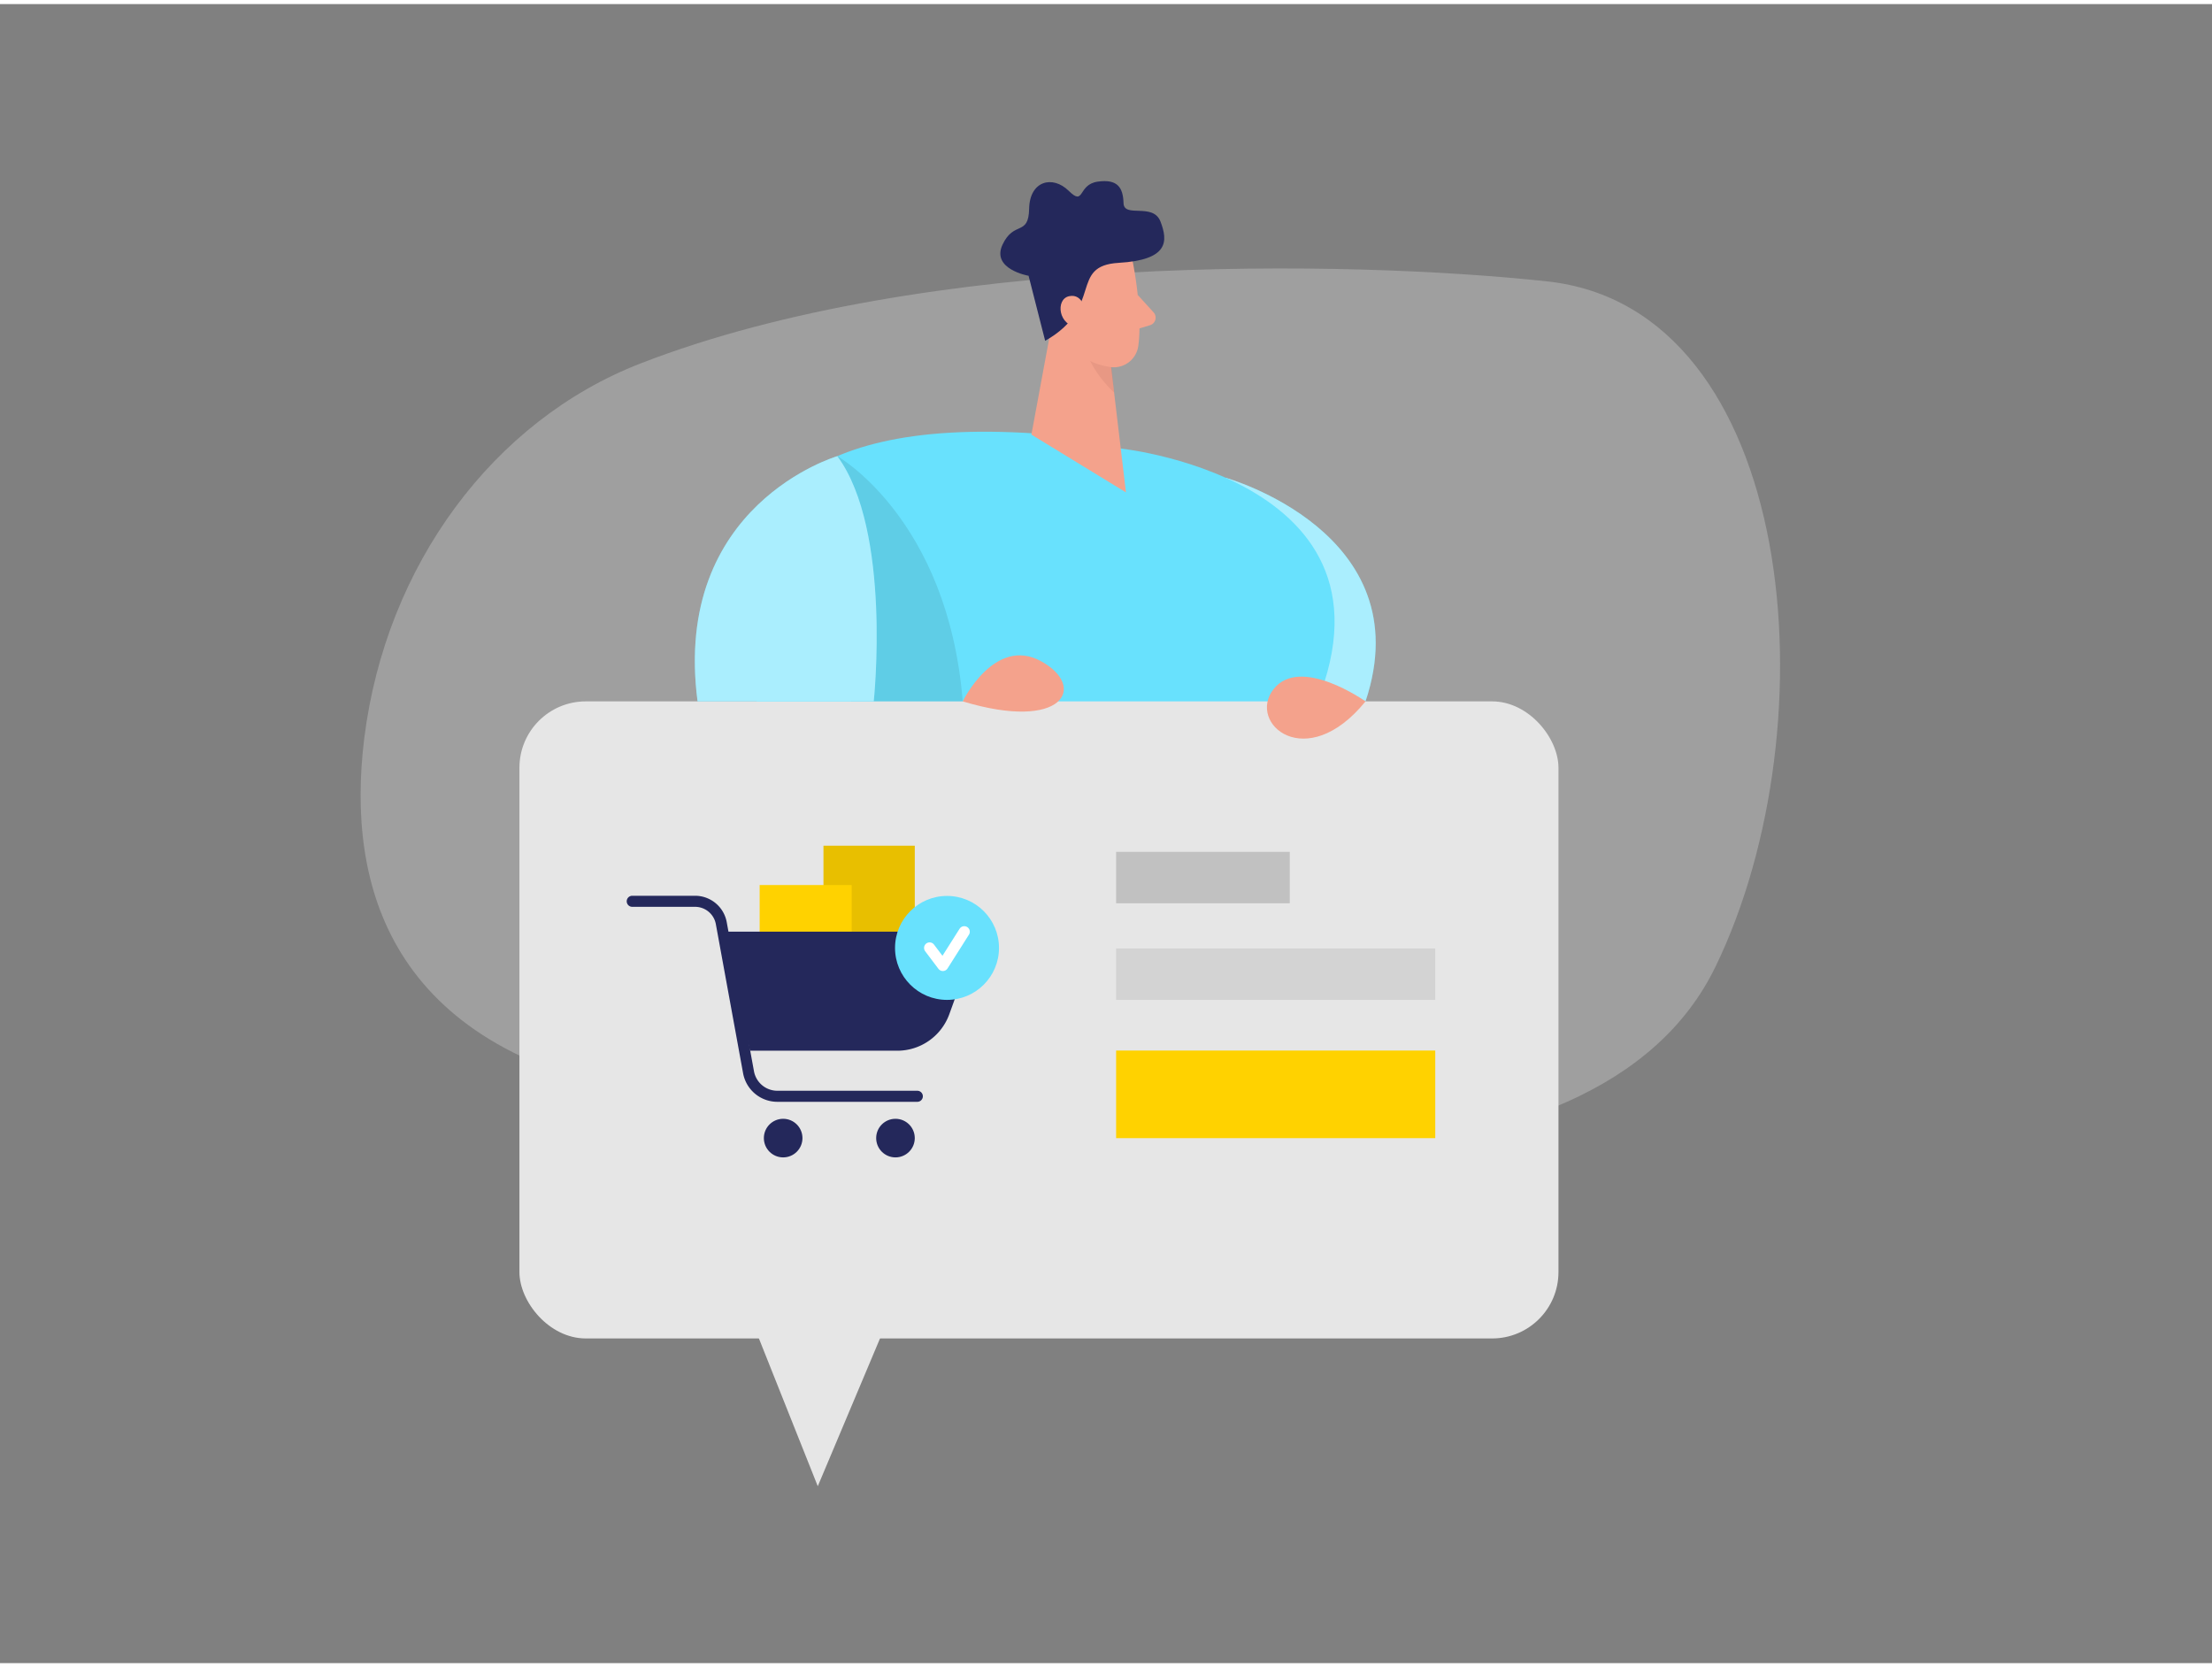 <svg id="Layer_1" data-name="Layer 1" xmlns="http://www.w3.org/2000/svg" viewBox="0 0 400 300" width="406" height="306" class="illustration styles_illustrationTablet__1DWOa"><rect x="0" y="0" width="400" height="300" fill="#808080" stroke="none"/><path d="M115.78,65c-26.44,10.27-46,36.31-49.92,67.82-3.26,26.54,4.53,55.88,50.36,64.24,89.18,16.26,172.71,20.9,194-23S325,55,279.76,50.14C243.77,46.27,167.42,44.9,115.78,65Z" fill="#e6e6e6" opacity="0.3"></path><path d="M221.59,85.64s35.54,9.9,25.34,40.45L226,124.42Z" fill="#68e1fd"></path><path d="M221.59,85.64s35.54,9.9,25.34,40.45L226,124.42Z" fill="#fff" opacity="0.44"></path><path d="M187.15,77.64l15.76,2.76s56.91,6.18,32.21,52.34-85.89,20.43-85.89,20.43S96.51,71.66,187.15,77.64Z" fill="#68e1fd"></path><polygon points="191.84 49.06 186.51 77.85 203.61 88.3 200.01 57.98 191.84 49.06" fill="#f4a28c"></polygon><path d="M200.78,62.7a10.58,10.58,0,0,1-5.15-3.25s.09,5.36,5.84,10.8Z" fill="#ce8172" opacity="0.31"></path><rect x="93.93" y="126.09" width="187.89" height="115.2" rx="12" fill="#e6e6e6"></rect><polygon points="128.32 218.91 147.88 268.01 168.56 218.91 128.32 218.91" fill="#e6e6e6"></polygon><path d="M246.93,126.09s-11.81-8.38-16.64-2.2S236.2,139.29,246.93,126.09Z" fill="#f4a28c"></path><path d="M204.91,47s1.76,8.76.93,14.81a4.47,4.47,0,0,1-5.08,3.82c-3-.46-7-2-8.53-6.54l-3.52-7.46s-2.05-4.75,2.56-8.91S204.11,41.63,204.91,47Z" fill="#f4a28c"></path><path d="M205.74,52.6l2.86,3.14a1.43,1.43,0,0,1-.64,2.33l-3.33,1Z" fill="#f4a28c"></path><path d="M189,60.89l-3-11.76s-6.78-1.18-4.72-5.61S186,42.06,186.1,37s4.25-6.1,7.16-3.23,1.57-1.13,5.22-1.66,4.61,1.11,4.69,3.88,5.35-.16,6.69,3.35,1.52,6.92-7.56,7.45S199.69,54.81,189,60.89Z" fill="#24285b"></path><path d="M196.33,55.68s-.45-3.41-3-2.86-1.92,5.48,1.63,5.55Z" fill="#f4a28c"></path><path d="M151.42,81.75s20,11.29,22.67,44.34H153.92Z" opacity="0.09"></path><path d="M151.42,81.75s-29.94,8.7-25.28,44.34H158S161.32,95.19,151.42,81.75Z" fill="#68e1fd"></path><path d="M151.42,81.75s-29.94,8.7-25.28,44.34H158S161.32,95.19,151.42,81.75Z" fill="#fff" opacity="0.44"></path><path d="M174.09,126.09s5.78-11.87,14.17-7.26S192.34,131.61,174.09,126.09Z" fill="#f4a28c"></path><rect x="148.91" y="152.19" width="16.51" height="18.21" fill="#ffd200"></rect><rect x="148.91" y="152.19" width="16.51" height="18.21" opacity="0.09"></rect><rect x="137.37" y="159.3" width="16.64" height="16.64" fill="#ffd200"></rect><path d="M114.33,162.24h11.36a4.82,4.82,0,0,1,4.75,4l4.92,26.92a5.3,5.3,0,0,0,5.21,4.34h25.31" fill="none" stroke="#24285b" stroke-linecap="round" stroke-linejoin="round" stroke-width="2"></path><path d="M130.72,167.73h40a4.45,4.45,0,0,1,4.18,6l-3.24,8.94a10,10,0,0,1-9.41,6.59H135.62Z" fill="#24285b"></path><circle cx="141.62" cy="205.06" r="3.49" fill="#24285b"></circle><circle cx="161.93" cy="205.06" r="3.49" fill="#24285b"></circle><circle cx="171.25" cy="170.67" r="9.4" fill="#68e1fd"></circle><polyline points="168.1 170.67 170.5 173.85 174.37 167.74" fill="none" stroke="#fff" stroke-linecap="round" stroke-linejoin="round" stroke-width="2"></polyline><rect x="201.83" y="153.3" width="31.4" height="9.3" fill="#c1c1c1"></rect><rect x="201.83" y="170.77" width="57.71" height="9.3" fill="#c1c1c1" opacity="0.49"></rect><rect x="201.83" y="189.23" width="57.71" height="15.84" fill="#ffd200"></rect></svg>